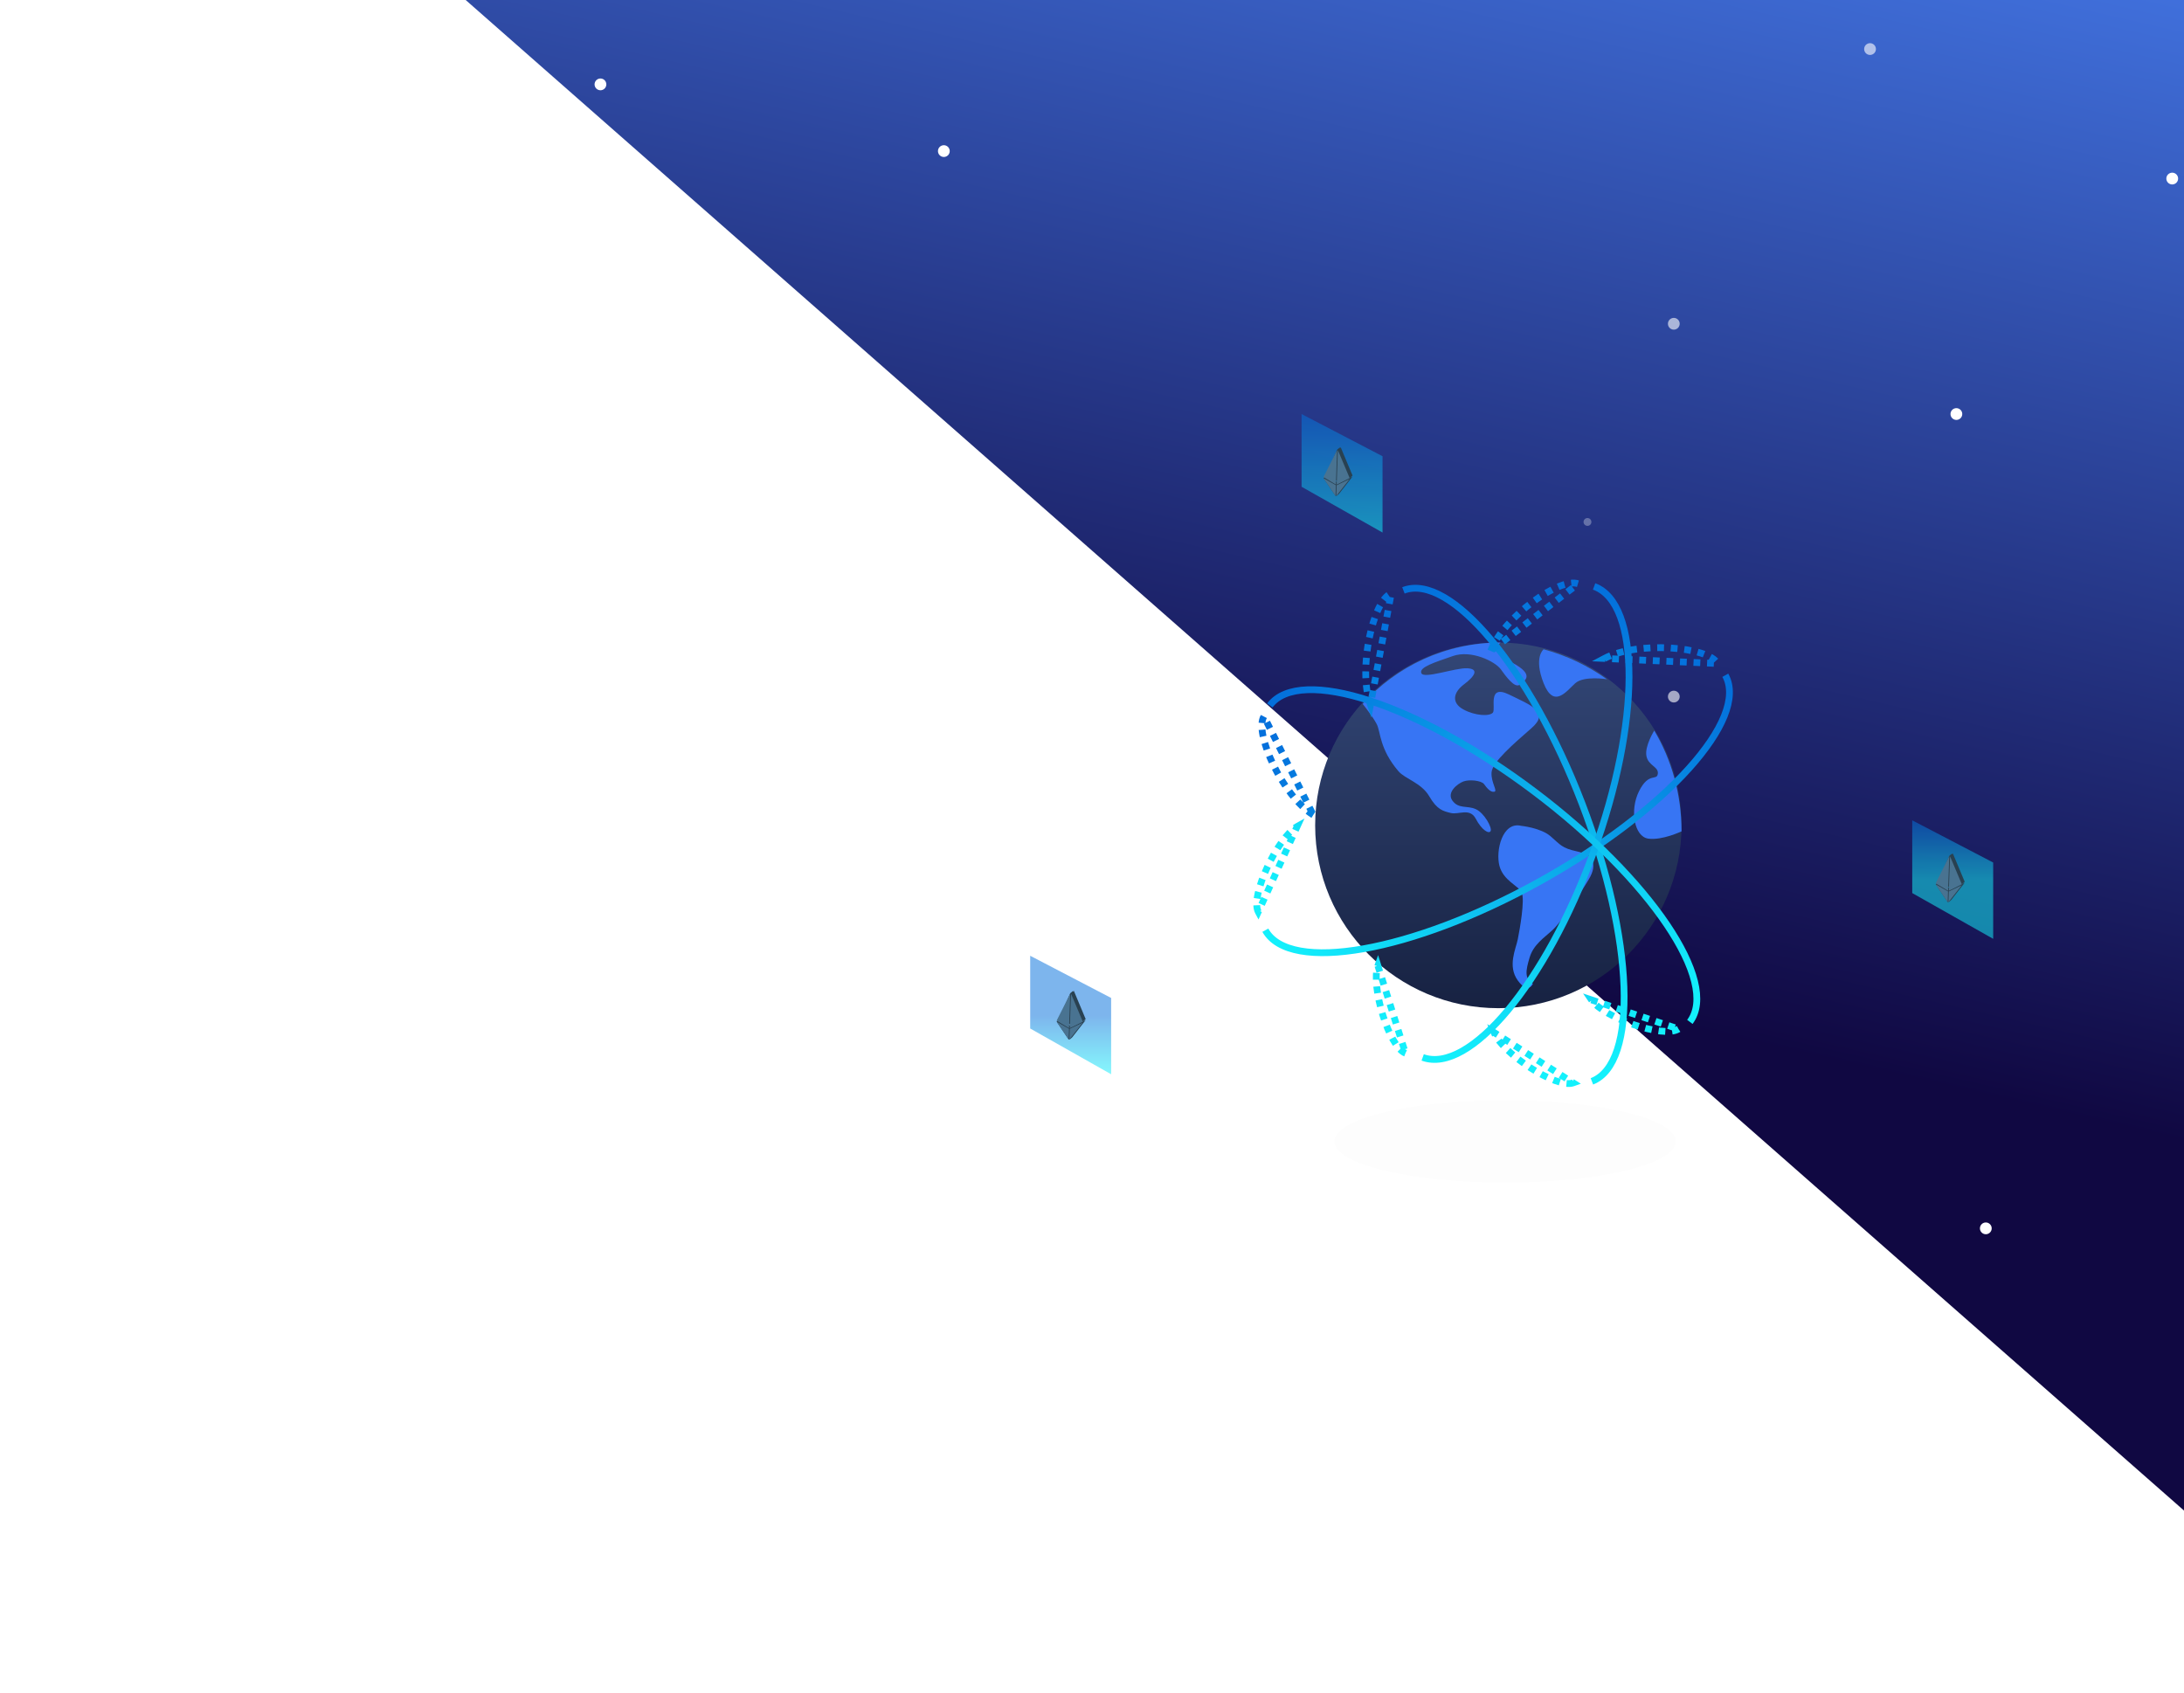 <svg width="1113" height="863" viewBox="0 0 1113 863" fill="none" xmlns="http://www.w3.org/2000/svg">
<path fill-rule="evenodd" clip-rule="evenodd" d="M0 0H981.69V739.745V863L0 0Z" transform="translate(237.31)" fill="url(#paint0_linear)"/>
<path opacity="0.298" fill-rule="evenodd" clip-rule="evenodd" d="M2 4C3.105 4 4 3.105 4 2C4 0.895 3.105 0 2 0C0.895 0 0 0.895 0 2C0 3.105 0.895 4 2 4Z" transform="translate(697 384)" fill="white"/>
<path opacity="0.6" fill-rule="evenodd" clip-rule="evenodd" d="M3 6C4.657 6 6 4.657 6 3C6 1.343 4.657 0 3 0C1.343 0 0 1.343 0 3C0 4.657 1.343 6 3 6Z" transform="translate(850 162)" fill="white"/>
<path opacity="0.6" fill-rule="evenodd" clip-rule="evenodd" d="M3 6C4.657 6 6 4.657 6 3C6 1.343 4.657 0 3 0C1.343 0 0 1.343 0 3C0 4.657 1.343 6 3 6Z" transform="translate(850 352)" fill="white"/>
<path opacity="0.6" fill-rule="evenodd" clip-rule="evenodd" d="M3 6C4.657 6 6 4.657 6 3C6 1.343 4.657 0 3 0C1.343 0 0 1.343 0 3C0 4.657 1.343 6 3 6Z" transform="translate(410 362)" fill="white"/>
<path opacity="0.6" fill-rule="evenodd" clip-rule="evenodd" d="M3 6C4.657 6 6 4.657 6 3C6 1.343 4.657 0 3 0C1.343 0 0 1.343 0 3C0 4.657 1.343 6 3 6Z" transform="translate(360 672)" fill="white"/>
<path fill-rule="evenodd" clip-rule="evenodd" d="M3 6C4.657 6 6 4.657 6 3C6 1.343 4.657 0 3 0C1.343 0 0 1.343 0 3C0 4.657 1.343 6 3 6Z" transform="translate(994 208)" fill="white"/>
<path fill-rule="evenodd" clip-rule="evenodd" d="M3 6C4.657 6 6 4.657 6 3C6 1.343 4.657 0 3 0C1.343 0 0 1.343 0 3C0 4.657 1.343 6 3 6Z" transform="translate(143 480)" fill="white"/>
<path opacity="0.298" fill-rule="evenodd" clip-rule="evenodd" d="M2 4C3.105 4 4 3.105 4 2C4 0.895 3.105 0 2 0C0.895 0 0 0.895 0 2C0 3.105 0.895 4 2 4Z" transform="translate(807 264)" fill="white"/>
<path opacity="0.298" fill-rule="evenodd" clip-rule="evenodd" d="M2 4C3.105 4 4 3.105 4 2C4 0.895 3.105 0 2 0C0.895 0 0 0.895 0 2C0 3.105 0.895 4 2 4Z" transform="translate(617 704)" fill="white"/>
<path opacity="0.6" fill-rule="evenodd" clip-rule="evenodd" d="M3 6C4.657 6 6 4.657 6 3C6 1.343 4.657 0 3 0C1.343 0 0 1.343 0 3C0 4.657 1.343 6 3 6Z" transform="translate(770 482)" fill="white"/>
<path opacity="0.298" fill-rule="evenodd" clip-rule="evenodd" d="M2 4C3.105 4 4 3.105 4 2C4 0.895 3.105 0 2 0C0.895 0 0 0.895 0 2C0 3.105 0.895 4 2 4Z" transform="translate(727 584)" fill="white"/>
<path opacity="0.298" fill-rule="evenodd" clip-rule="evenodd" d="M2 4C3.105 4 4 3.105 4 2C4 0.895 3.105 0 2 0C0.895 0 0 0.895 0 2C0 3.105 0.895 4 2 4Z" transform="translate(347 194)" fill="white"/>
<path opacity="0.6" fill-rule="evenodd" clip-rule="evenodd" d="M3 6C4.657 6 6 4.657 6 3C6 1.343 4.657 0 3 0C1.343 0 0 1.343 0 3C0 4.657 1.343 6 3 6Z" transform="translate(0 192)" fill="white"/>
<path opacity="0.298" fill-rule="evenodd" clip-rule="evenodd" d="M2 4C3.105 4 4 3.105 4 2C4 0.895 3.105 0 2 0C0.895 0 0 0.895 0 2C0 3.105 0.895 4 2 4Z" transform="translate(377 394)" fill="white"/>
<path opacity="0.298" fill-rule="evenodd" clip-rule="evenodd" d="M2 4C3.105 4 4 3.105 4 2C4 0.895 3.105 0 2 0C0.895 0 0 0.895 0 2C0 3.105 0.895 4 2 4Z" transform="translate(77 694)" fill="white"/>
<path opacity="0.6" fill-rule="evenodd" clip-rule="evenodd" d="M3 6C4.657 6 6 4.657 6 3C6 1.343 4.657 0 3 0C1.343 0 0 1.343 0 3C0 4.657 1.343 6 3 6Z" transform="translate(230 472)" fill="white"/>
<path opacity="0.298" fill-rule="evenodd" clip-rule="evenodd" d="M2 4C3.105 4 4 3.105 4 2C4 0.895 3.105 0 2 0C0.895 0 0 0.895 0 2C0 3.105 0.895 4 2 4Z" transform="translate(187 574)" fill="white"/>
<path opacity="0.6" fill-rule="evenodd" clip-rule="evenodd" d="M3 6C4.657 6 6 4.657 6 3C6 1.343 4.657 0 3 0C1.343 0 0 1.343 0 3C0 4.657 1.343 6 3 6Z" transform="translate(950 22)" fill="white"/>
<path fill-rule="evenodd" clip-rule="evenodd" d="M3 6C4.657 6 6 4.657 6 3C6 1.343 4.657 0 3 0C1.343 0 0 1.343 0 3C0 4.657 1.343 6 3 6Z" transform="translate(1104 88)" fill="white"/>
<path fill-rule="evenodd" clip-rule="evenodd" d="M3 6C4.657 6 6 4.657 6 3C6 1.343 4.657 0 3 0C1.343 0 0 1.343 0 3C0 4.657 1.343 6 3 6Z" transform="translate(478 74)" fill="white"/>
<path fill-rule="evenodd" clip-rule="evenodd" d="M3 6C4.657 6 6 4.657 6 3C6 1.343 4.657 0 3 0C1.343 0 0 1.343 0 3C0 4.657 1.343 6 3 6Z" transform="translate(1009 623)" fill="white"/>
<path fill-rule="evenodd" clip-rule="evenodd" d="M3 6C4.657 6 6 4.657 6 3C6 1.343 4.657 0 3 0C1.343 0 0 1.343 0 3C0 4.657 1.343 6 3 6Z" transform="translate(303 40)" fill="white"/>
<path d="M93.359 186.353C144.92 186.353 186.718 144.636 186.718 93.177C186.718 41.717 144.92 0 93.359 0C41.798 0 0 41.717 0 93.177C0 144.636 41.798 186.353 93.359 186.353Z" transform="translate(670.225 327.445)" fill="url(#paint1_linear)"/>
<path d="M24.204 51.364C24.204 32.421 19.095 14.783 10.298 0C10.298 0 5.364 7.868 6.291 12.925C7.218 17.983 12.661 18.369 12.102 22.079C11.543 25.789 7.528 21.018 2.585 30.795C-2.357 40.573 0.115 54.065 7.218 55.074C14.321 56.083 24.204 51.364 24.204 51.364Z" transform="translate(832.739 372.308)" fill="#3775F4"/>
<path d="M2.326 0C14.066 3.17 24.955 8.396 34.578 15.265C34.578 15.265 22.882 13.347 18.452 17.287C14.022 21.228 7.561 30.546 2.326 17.287C-2.908 4.028 2.326 0 2.326 0Z" transform="translate(784.331 330.896)" fill="#3775F4"/>
<path d="M0 31.277C17.151 12.104 42.315 0 70.362 0C70.362 0 64.013 3.771 76.045 10.164C88.077 16.558 82.562 19.509 80.056 21.476C77.549 23.443 73.202 17.542 70.362 13.608C67.522 9.673 55.326 3.608 45.967 6.887C36.609 10.167 28.589 12.589 29.925 15.64C31.26 18.691 47.303 12.791 53.319 13.117C59.335 13.444 57.33 17.05 51.649 21.313C45.967 25.576 45.298 30.821 51.314 34.099C57.33 37.379 64.681 37.707 66.354 35.74C68.026 33.773 63.346 20.986 74.71 26.559C86.074 32.133 95.432 35.414 86.074 43.609C76.715 51.804 66.02 60.988 65.686 66.232C65.351 71.476 69.029 75.742 67.024 76.068C65.018 76.394 63.178 73.938 61.842 72.133C60.506 70.33 54.322 69.675 51.314 70.821C48.306 71.968 42.623 76.394 45.799 80.657C48.975 84.921 53.317 82.951 57.663 84.919C62.008 86.886 66.06 94.373 65.228 96.066C64.396 97.757 60.692 95.615 57.663 89.837C54.633 84.058 48.95 87.87 44.952 86.886C40.953 85.903 37.944 85.247 33.934 78.362C29.923 71.477 21.619 69.55 18.226 65.575C8.506 54.189 9.202 45.575 7.197 41.641C5.191 37.706 0 31.277 0 31.277Z" transform="translate(694.43 327.445)" fill="#3775F4"/>
<path d="M11.581 0.229C11.581 0.229 21.614 1.23 26.631 5.573C31.647 9.916 32.317 11.587 40.009 13.257C47.701 14.926 51.046 19.267 46.029 27.619C41.012 35.97 31.981 49.332 27.634 53.34C23.288 57.349 17.936 60.689 15.929 67.37C13.923 74.049 13.253 78.055 17.601 80.73C17.601 80.73 15.261 86.409 9.91 79.06C4.558 71.71 8.906 63.027 9.91 58.016C10.913 53.006 13.588 37.976 11.916 34.3C10.245 30.625 2.551 28.286 0.544 20.604C-1.462 12.923 2.05 -2.027 11.581 0.229Z" transform="translate(763.584 420.622)" fill="#3775F4"/>
<path d="M0 0C0 25.429 59.997 46.043 134.006 46.043C208.016 46.043 268.013 25.429 268.013 0" transform="translate(879.244 344.125) scale(-1 1) rotate(29)" stroke="url(#paint2_linear)" stroke-width="3.456"/>
<path d="M0 0C0 25.429 59.997 46.043 134.006 46.043C208.016 46.043 268.013 25.429 268.013 0" transform="translate(715.21 300.869) scale(1 -1) rotate(-69)" stroke="url(#paint3_linear)" stroke-width="3.456"/>
<path d="M0 0C0 25.429 57.178 46.043 127.711 46.043C198.244 46.043 255.423 25.429 255.423 0" transform="translate(812.38 298.862) scale(-1 1) rotate(70)" stroke="url(#paint4_linear)" stroke-width="3.456"/>
<path fill-rule="evenodd" clip-rule="evenodd" d="M0 0C0 9.161 26.582 28.865 37.909 29.099ZM216.393 31.191C235.681 31.191 266.066 11.653 266.066 1.865Z" transform="translate(641.234 464.694) scale(1 -1) rotate(28)" stroke="url(#paint5_linear)" stroke-width="3.456" stroke-dasharray="3.46 3.46 3.46 3.46"/>
<path fill-rule="evenodd" clip-rule="evenodd" d="M0 0C0 9.161 25.653 28.865 36.586 29.099ZM206.935 32.927C225.549 32.927 254.873 13.389 254.873 3.601Z" transform="translate(716.251 536.746) scale(1 -1) rotate(69)" stroke="url(#paint6_linear)" stroke-width="3.456" stroke-dasharray="3.46 3.46 3.46 3.46"/>
<path fill-rule="evenodd" clip-rule="evenodd" d="M0 23.174C3.872 31.477 35.449 38.493 45.455 34.084ZM215.644 29.326C234.258 29.326 263.582 9.788 263.582 0Z" transform="translate(867.667 504.741) scale(-1 1) rotate(-32)" stroke="url(#paint7_linear)" stroke-width="3.456" stroke-dasharray="3.46 3.46 3.46 3.46"/>
<path fill-rule="evenodd" clip-rule="evenodd" d="M0 0C0 9.161 26.582 28.865 37.909 29.099ZM216.393 31.191C235.681 31.191 266.066 11.653 266.066 1.865Z" transform="translate(801.731 551.857) scale(-1 1) rotate(-70)" stroke="url(#paint8_linear)" stroke-width="3.456" stroke-dasharray="3.46 3.46 3.46 3.46"/>
<g filter="url(#filter0_d)">
<path fill-rule="evenodd" clip-rule="evenodd" d="M87 42C135.049 42 174 32.598 174 21C174 9.402 135.049 0 87 0C38.951 0 0 9.402 0 21C0 32.598 38.951 42 87 42Z" transform="translate(680 560.687)" fill="black" fill-opacity="0.01"/>
</g>
<path opacity="0.517" fill-rule="evenodd" clip-rule="evenodd" d="M0 0L41.251 21.505V60.393L0 37.072V0Z" transform="translate(974.507 418.059)" fill="url(#paint9_linear)"/>
<path opacity="0.517" fill-rule="evenodd" clip-rule="evenodd" d="M0 0L41.251 21.505V60.393L0 37.072V0Z" transform="translate(663.31 211)" fill="url(#paint10_linear)"/>
<path opacity="0.517" fill-rule="evenodd" clip-rule="evenodd" d="M0 0L41.251 21.505V60.393L0 37.072V0Z" transform="translate(525 487.078)" fill="url(#paint11_linear)"/>
<path d="M0 0C0 25.429 59.997 46.043 134.006 46.043C208.016 46.043 268.013 25.429 268.013 0" transform="translate(647.137 359.489) scale(1 -1) rotate(-37)" stroke="url(#paint12_linear)" stroke-width="3.456"/>
<path fill-rule="evenodd" clip-rule="evenodd" d="M0 14.159L5.099 1.253L6.499 0V17.777L0 14.159Z" transform="translate(988.331 434.743) rotate(2)" fill="#294151"/>
<path fill-rule="evenodd" clip-rule="evenodd" d="M7.826 14.164L6.541 15.459L1.304 17.782L0 1.295L1.304 0L7.826 14.164Z" transform="translate(993.92 434.934) rotate(2)" fill="#294151"/>
<path fill-rule="evenodd" clip-rule="evenodd" d="M1.322 0L7.821 3.442V8.976L6.491 10.245L0 1.285L1.322 0Z" transform="translate(986.498 449.365) rotate(2)" fill="#294151"/>
<path fill-rule="evenodd" clip-rule="evenodd" d="M7.859 0L1.337 8.976L0 10.244L0.077 4.664L0.922 3.577L7.859 0Z" transform="translate(993.374 449.605) rotate(2)" fill="#294151"/>
<path fill-rule="evenodd" clip-rule="evenodd" d="M0 13.998L6.462 0V17.575L0 13.998Z" transform="translate(986.917 436.165) rotate(2)" fill="#497391"/>
<path fill-rule="evenodd" clip-rule="evenodd" d="M6.485 14.003L0 17.58V0L6.485 14.003Z" transform="translate(993.77 436.4) rotate(2)" fill="#497391"/>
<path fill-rule="evenodd" clip-rule="evenodd" d="M0 0L6.462 3.403V8.874L0 0Z" transform="translate(986.41 450.667) rotate(2)" fill="#497391"/>
<path fill-rule="evenodd" clip-rule="evenodd" d="M6.485 0L0 8.874V3.403L6.485 0Z" transform="translate(993.263 450.906) rotate(2)" fill="#497391"/>
<path fill-rule="evenodd" clip-rule="evenodd" d="M0 14.159L5.099 1.253L6.499 0V17.777L0 14.159Z" transform="translate(676.366 227.743) rotate(2)" fill="#294151"/>
<path fill-rule="evenodd" clip-rule="evenodd" d="M7.826 14.164L6.541 15.459L1.304 17.782L0 1.295L1.304 0L7.826 14.164Z" transform="translate(681.955 227.934) rotate(2)" fill="#294151"/>
<path fill-rule="evenodd" clip-rule="evenodd" d="M1.322 0L7.821 3.442V8.976L6.491 10.245L0 1.285L1.322 0Z" transform="translate(674.533 242.365) rotate(2)" fill="#294151"/>
<path fill-rule="evenodd" clip-rule="evenodd" d="M7.859 0L1.337 8.976L0 10.244L0.077 4.664L0.922 3.577L7.859 0Z" transform="translate(681.409 242.605) rotate(2)" fill="#294151"/>
<path fill-rule="evenodd" clip-rule="evenodd" d="M0 13.998L6.462 0V17.575L0 13.998Z" transform="translate(674.952 229.165) rotate(2)" fill="#497391"/>
<path fill-rule="evenodd" clip-rule="evenodd" d="M6.485 14.003L0 17.58V0L6.485 14.003Z" transform="translate(681.804 229.4) rotate(2)" fill="#497391"/>
<path fill-rule="evenodd" clip-rule="evenodd" d="M0 0L6.462 3.403V8.874L0 0Z" transform="translate(674.445 243.667) rotate(2)" fill="#497391"/>
<path fill-rule="evenodd" clip-rule="evenodd" d="M6.485 0L0 8.874V3.403L6.485 0Z" transform="translate(681.298 243.906) rotate(2)" fill="#497391"/>
<path fill-rule="evenodd" clip-rule="evenodd" d="M0 14.159L5.099 1.253L6.499 0V17.777L0 14.159Z" transform="translate(540.366 504.743) rotate(2)" fill="#294151"/>
<path fill-rule="evenodd" clip-rule="evenodd" d="M7.826 14.164L6.541 15.459L1.304 17.782L0 1.295L1.304 0L7.826 14.164Z" transform="translate(545.955 504.934) rotate(2)" fill="#294151"/>
<path fill-rule="evenodd" clip-rule="evenodd" d="M1.322 0L7.821 3.442V8.976L6.491 10.245L0 1.285L1.322 0Z" transform="translate(538.533 519.365) rotate(2)" fill="#294151"/>
<path fill-rule="evenodd" clip-rule="evenodd" d="M7.859 0L1.337 8.976L0 10.244L0.077 4.664L0.922 3.577L7.859 0Z" transform="translate(545.409 519.605) rotate(2)" fill="#294151"/>
<path fill-rule="evenodd" clip-rule="evenodd" d="M0 13.998L6.462 0V17.575L0 13.998Z" transform="translate(538.952 506.165) rotate(2)" fill="#497391"/>
<path fill-rule="evenodd" clip-rule="evenodd" d="M6.485 14.003L0 17.58V0L6.485 14.003Z" transform="translate(545.804 506.4) rotate(2)" fill="#497391"/>
<path fill-rule="evenodd" clip-rule="evenodd" d="M0 0L6.462 3.403V8.874L0 0Z" transform="translate(538.445 520.667) rotate(2)" fill="#497391"/>
<path fill-rule="evenodd" clip-rule="evenodd" d="M6.485 0L0 8.874V3.403L6.485 0Z" transform="translate(545.298 520.906) rotate(2)" fill="#497391"/>
<defs>
<filter id="filter0_d" x="646" y="526.687" width="242" height="110" filterUnits="userSpaceOnUse" color-interpolation-filters="sRGB">
<feFlood flood-opacity="0" result="BackgroundImageFix"/>
<feColorMatrix in="SourceAlpha" type="matrix" values="0 0 0 0 0 0 0 0 0 0 0 0 0 0 0 0 0 0 255 0"/>
<feOffset/>
<feGaussianBlur stdDeviation="17"/>
<feColorMatrix type="matrix" values="0 0 0 0 0.2 0 0 0 0 0.278 0 0 0 0 0.467 0 0 0 0.5 0"/>
<feBlend mode="normal" in2="BackgroundImageFix" result="effect1_dropShadow"/>
<feBlend mode="normal" in="SourceGraphic" in2="effect1_dropShadow" result="shape"/>
</filter>
<linearGradient id="paint0_linear" x2="1" gradientUnits="userSpaceOnUse" gradientTransform="translate(981.69) scale(666.551 585.962) rotate(104.515)">
<stop stop-color="#4274E2"/>
<stop offset="1" stop-color="#100842"/>
</linearGradient>
<linearGradient id="paint1_linear" x2="1" gradientUnits="userSpaceOnUse" gradientTransform="translate(93.359) scale(186.718 186.353) rotate(90)">
<stop stop-color="#334777"/>
<stop offset="1" stop-color="#172242"/>
</linearGradient>
<linearGradient id="paint2_linear" x2="1" gradientUnits="userSpaceOnUse" gradientTransform="translate(268.013) scale(268.013 46.043) rotate(180)">
<stop stop-color="#13F1FC"/>
<stop offset="1" stop-color="#0470DC"/>
</linearGradient>
<linearGradient id="paint3_linear" x2="1" gradientUnits="userSpaceOnUse" gradientTransform="translate(268.013) scale(268.013 46.043) rotate(180)">
<stop stop-color="#13F1FC"/>
<stop offset="1" stop-color="#0470DC"/>
</linearGradient>
<linearGradient id="paint4_linear" x2="1" gradientUnits="userSpaceOnUse" gradientTransform="translate(255.423) scale(255.423 46.043) rotate(180)">
<stop stop-color="#13F1FC"/>
<stop offset="1" stop-color="#0470DC"/>
</linearGradient>
<linearGradient id="paint5_linear" x2="1" gradientUnits="userSpaceOnUse" gradientTransform="translate(6.965 31.191) scale(248.982 29.188)">
<stop stop-color="#13F1FC"/>
<stop offset="1" stop-color="#0470DC"/>
</linearGradient>
<linearGradient id="paint6_linear" x2="1" gradientUnits="userSpaceOnUse" gradientTransform="translate(6.672 32.927) scale(238.507 30.813)">
<stop stop-color="#13F1FC"/>
<stop offset="1" stop-color="#0470DC"/>
</linearGradient>
<linearGradient id="paint7_linear" x2="1" gradientUnits="userSpaceOnUse" gradientTransform="translate(6.9 35.445) scale(246.657 33.169)">
<stop stop-color="#13F1FC"/>
<stop offset="1" stop-color="#0470DC"/>
</linearGradient>
<linearGradient id="paint8_linear" x2="1" gradientUnits="userSpaceOnUse" gradientTransform="translate(6.965 31.191) scale(248.982 29.188)">
<stop stop-color="#13F1FC"/>
<stop offset="1" stop-color="#0470DC"/>
</linearGradient>
<linearGradient id="paint9_linear" x2="1" gradientUnits="userSpaceOnUse" gradientTransform="translate(20.625) scale(20.625 30.196) rotate(90)">
<stop stop-color="#0470DC"/>
<stop offset="1" stop-color="#13F1FC"/>
</linearGradient>
<linearGradient id="paint10_linear" x2="1" gradientUnits="userSpaceOnUse" gradientTransform="translate(20.625) scale(41.251 60.393) rotate(90)">
<stop stop-color="#0470DC"/>
<stop offset="1" stop-color="#13F1FC"/>
</linearGradient>
<linearGradient id="paint11_linear" x2="1" gradientUnits="userSpaceOnUse" gradientTransform="translate(20.625 30.196) scale(20.625 30.196) rotate(90)">
<stop stop-color="#0470DC"/>
<stop offset="1" stop-color="#13F1FC"/>
</linearGradient>
<linearGradient id="paint12_linear" x2="1" gradientUnits="userSpaceOnUse" gradientTransform="translate(268.013) scale(268.013 46.043) rotate(180)">
<stop stop-color="#13F1FC"/>
<stop offset="1" stop-color="#0470DC"/>
</linearGradient>
</defs>
</svg>

